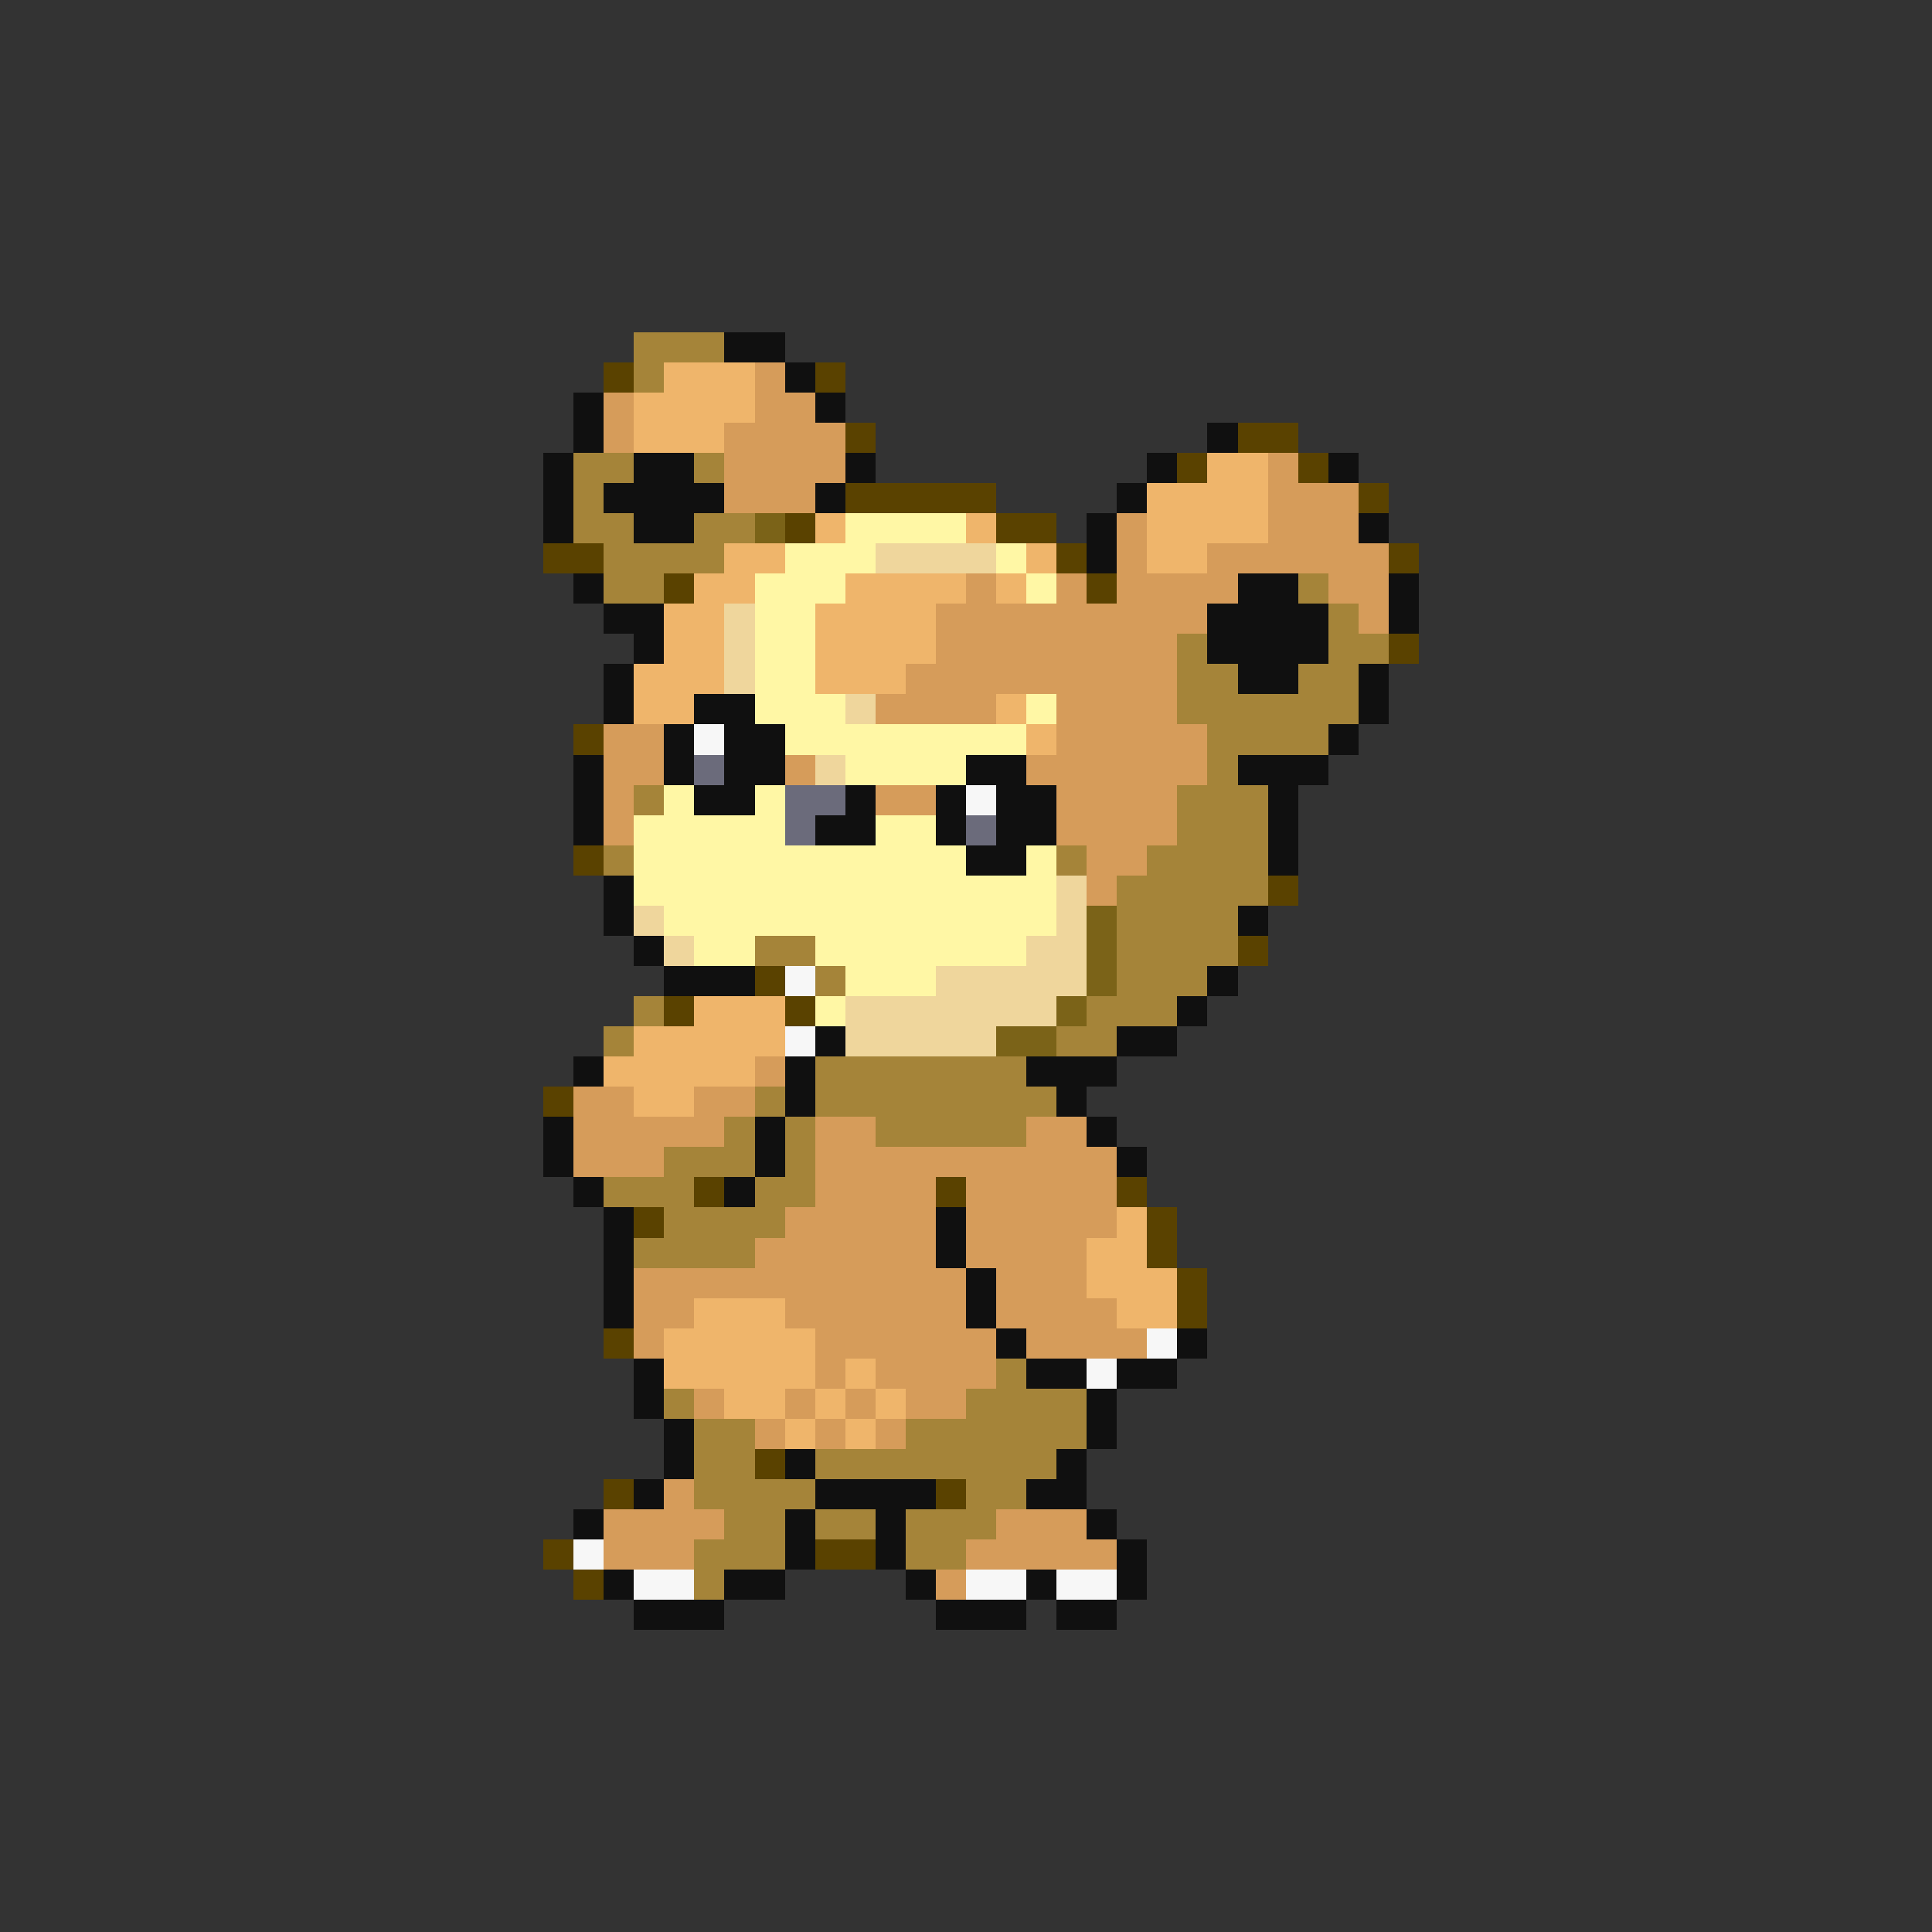 <svg xmlns="http://www.w3.org/2000/svg" viewBox="0 -0.5 64 64" shape-rendering="crispEdges">
<rect x="0" y="-0.5" width="64" height="64" fill="#333333" stroke="none"/>
<path stroke="#a58439" d="M21 11h3M21 12h1M19 15h2M23 15h1M19 16h1M19 17h2M23 17h2M20 18h4M20 19h2M43 19h1M44 20h1M39 21h1M44 21h2M39 22h2M43 22h2M39 23h6M40 24h4M40 25h1M21 26h1M39 26h3M39 27h3M20 28h1M35 28h1M38 28h4M37 29h5M37 30h4M25 31h2M37 31h4M27 32h1M37 32h3M21 33h1M36 33h3M20 34h1M35 34h2M27 35h7M25 36h1M27 36h8M24 37h1M26 37h1M29 37h5M22 38h3M26 38h1M20 39h3M25 39h2M22 40h4M21 41h4M33 45h1M22 46h1M32 46h4M23 47h2M30 47h6M23 48h2M27 48h8M23 49h4M32 49h2M24 50h2M27 50h2M30 50h3M23 51h3M30 51h2M23 52h1" />
<path stroke="#101010" d="M24 11h2M26 12h1M19 13h1M27 13h1M19 14h1M40 14h1M18 15h1M21 15h2M28 15h1M38 15h1M44 15h1M18 16h1M20 16h4M27 16h1M37 16h1M18 17h1M21 17h2M36 17h1M45 17h1M36 18h1M19 19h1M41 19h2M46 19h1M20 20h2M40 20h4M46 20h1M21 21h1M40 21h4M20 22h1M41 22h2M45 22h1M20 23h1M23 23h2M45 23h1M22 24h1M24 24h2M44 24h1M19 25h1M22 25h1M24 25h2M32 25h2M41 25h3M19 26h1M23 26h2M28 26h1M31 26h1M33 26h2M42 26h1M19 27h1M27 27h2M31 27h1M33 27h2M42 27h1M32 28h2M42 28h1M20 29h1M20 30h1M41 30h1M21 31h1M22 32h3M40 32h1M39 33h1M27 34h1M37 34h2M19 35h1M26 35h1M34 35h3M26 36h1M35 36h1M18 37h1M25 37h1M36 37h1M18 38h1M25 38h1M37 38h1M19 39h1M24 39h1M20 40h1M31 40h1M20 41h1M31 41h1M20 42h1M32 42h1M20 43h1M32 43h1M33 44h1M39 44h1M21 45h1M34 45h2M37 45h2M21 46h1M36 46h1M22 47h1M36 47h1M22 48h1M26 48h1M35 48h1M21 49h1M27 49h4M34 49h2M19 50h1M26 50h1M29 50h1M36 50h1M26 51h1M29 51h1M37 51h1M20 52h1M24 52h2M30 52h1M34 52h1M37 52h1M21 53h3M31 53h3M35 53h2" />
<path stroke="#5a4200" d="M20 12h1M27 12h1M28 14h1M41 14h2M39 15h1M43 15h1M28 16h5M45 16h1M26 17h1M33 17h2M18 18h2M35 18h1M46 18h1M22 19h1M36 19h1M46 21h1M19 24h1M19 28h1M42 29h1M41 31h1M25 32h1M22 33h1M26 33h1M18 36h1M23 39h1M31 39h1M37 39h1M21 40h1M38 40h1M38 41h1M39 42h1M39 43h1M20 44h1M25 48h1M20 49h1M31 49h1M18 51h1M27 51h2M19 52h1" />
<path stroke="#efb56b" d="M22 12h3M21 13h4M21 14h3M40 15h2M38 16h4M27 17h1M32 17h1M38 17h4M24 18h2M34 18h1M38 18h2M23 19h2M28 19h4M33 19h1M22 20h2M27 20h4M22 21h2M27 21h4M21 22h3M27 22h3M21 23h2M33 23h1M34 24h1M23 33h3M21 34h5M20 35h5M21 36h2M37 40h1M36 41h2M36 42h3M23 43h3M37 43h2M22 44h5M22 45h5M28 45h1M24 46h2M27 46h1M29 46h1M26 47h1M28 47h1" />
<path stroke="#d69c5a" d="M25 12h1M20 13h1M25 13h2M20 14h1M24 14h4M24 15h4M42 15h1M24 16h3M42 16h3M37 17h1M42 17h3M37 18h1M40 18h6M32 19h1M35 19h1M37 19h4M44 19h2M31 20h9M45 20h1M31 21h8M30 22h9M29 23h4M35 23h4M20 24h2M35 24h5M20 25h2M26 25h1M34 25h6M20 26h1M29 26h2M35 26h4M20 27h1M35 27h4M36 28h2M36 29h1M25 35h1M19 36h2M23 36h2M19 37h5M27 37h2M34 37h2M19 38h3M27 38h10M27 39h4M32 39h5M26 40h5M32 40h5M25 41h6M32 41h4M21 42h11M33 42h3M21 43h2M26 43h6M33 43h4M21 44h1M27 44h6M34 44h4M27 45h1M29 45h4M23 46h1M26 46h1M28 46h1M30 46h2M25 47h1M27 47h1M29 47h1M22 49h1M20 50h4M33 50h3M20 51h3M32 51h5M31 52h1" />
<path stroke="#7b6318" d="M25 17h1M36 30h1M36 31h1M36 32h1M35 33h1M33 34h2" />
<path stroke="#fff7a5" d="M28 17h4M26 18h3M33 18h1M25 19h3M34 19h1M25 20h2M25 21h2M25 22h2M25 23h3M34 23h1M26 24h8M28 25h4M22 26h1M25 26h1M21 27h5M29 27h2M21 28h11M34 28h1M21 29h14M22 30h13M23 31h2M27 31h7M28 32h3M27 33h1" />
<path stroke="#efd69c" d="M29 18h4M24 20h1M24 21h1M24 22h1M28 23h1M27 25h1M35 29h1M21 30h1M35 30h1M22 31h1M34 31h2M31 32h5M28 33h7M28 34h5" />
<path stroke="#f7f7f7" d="M23 24h1M32 26h1M26 32h1M26 34h1M38 44h1M36 45h1M19 51h1M21 52h2M32 52h2M35 52h2" />
<path stroke="#6b6b7b" d="M23 25h1M26 26h2M26 27h1M32 27h1" />
</svg>